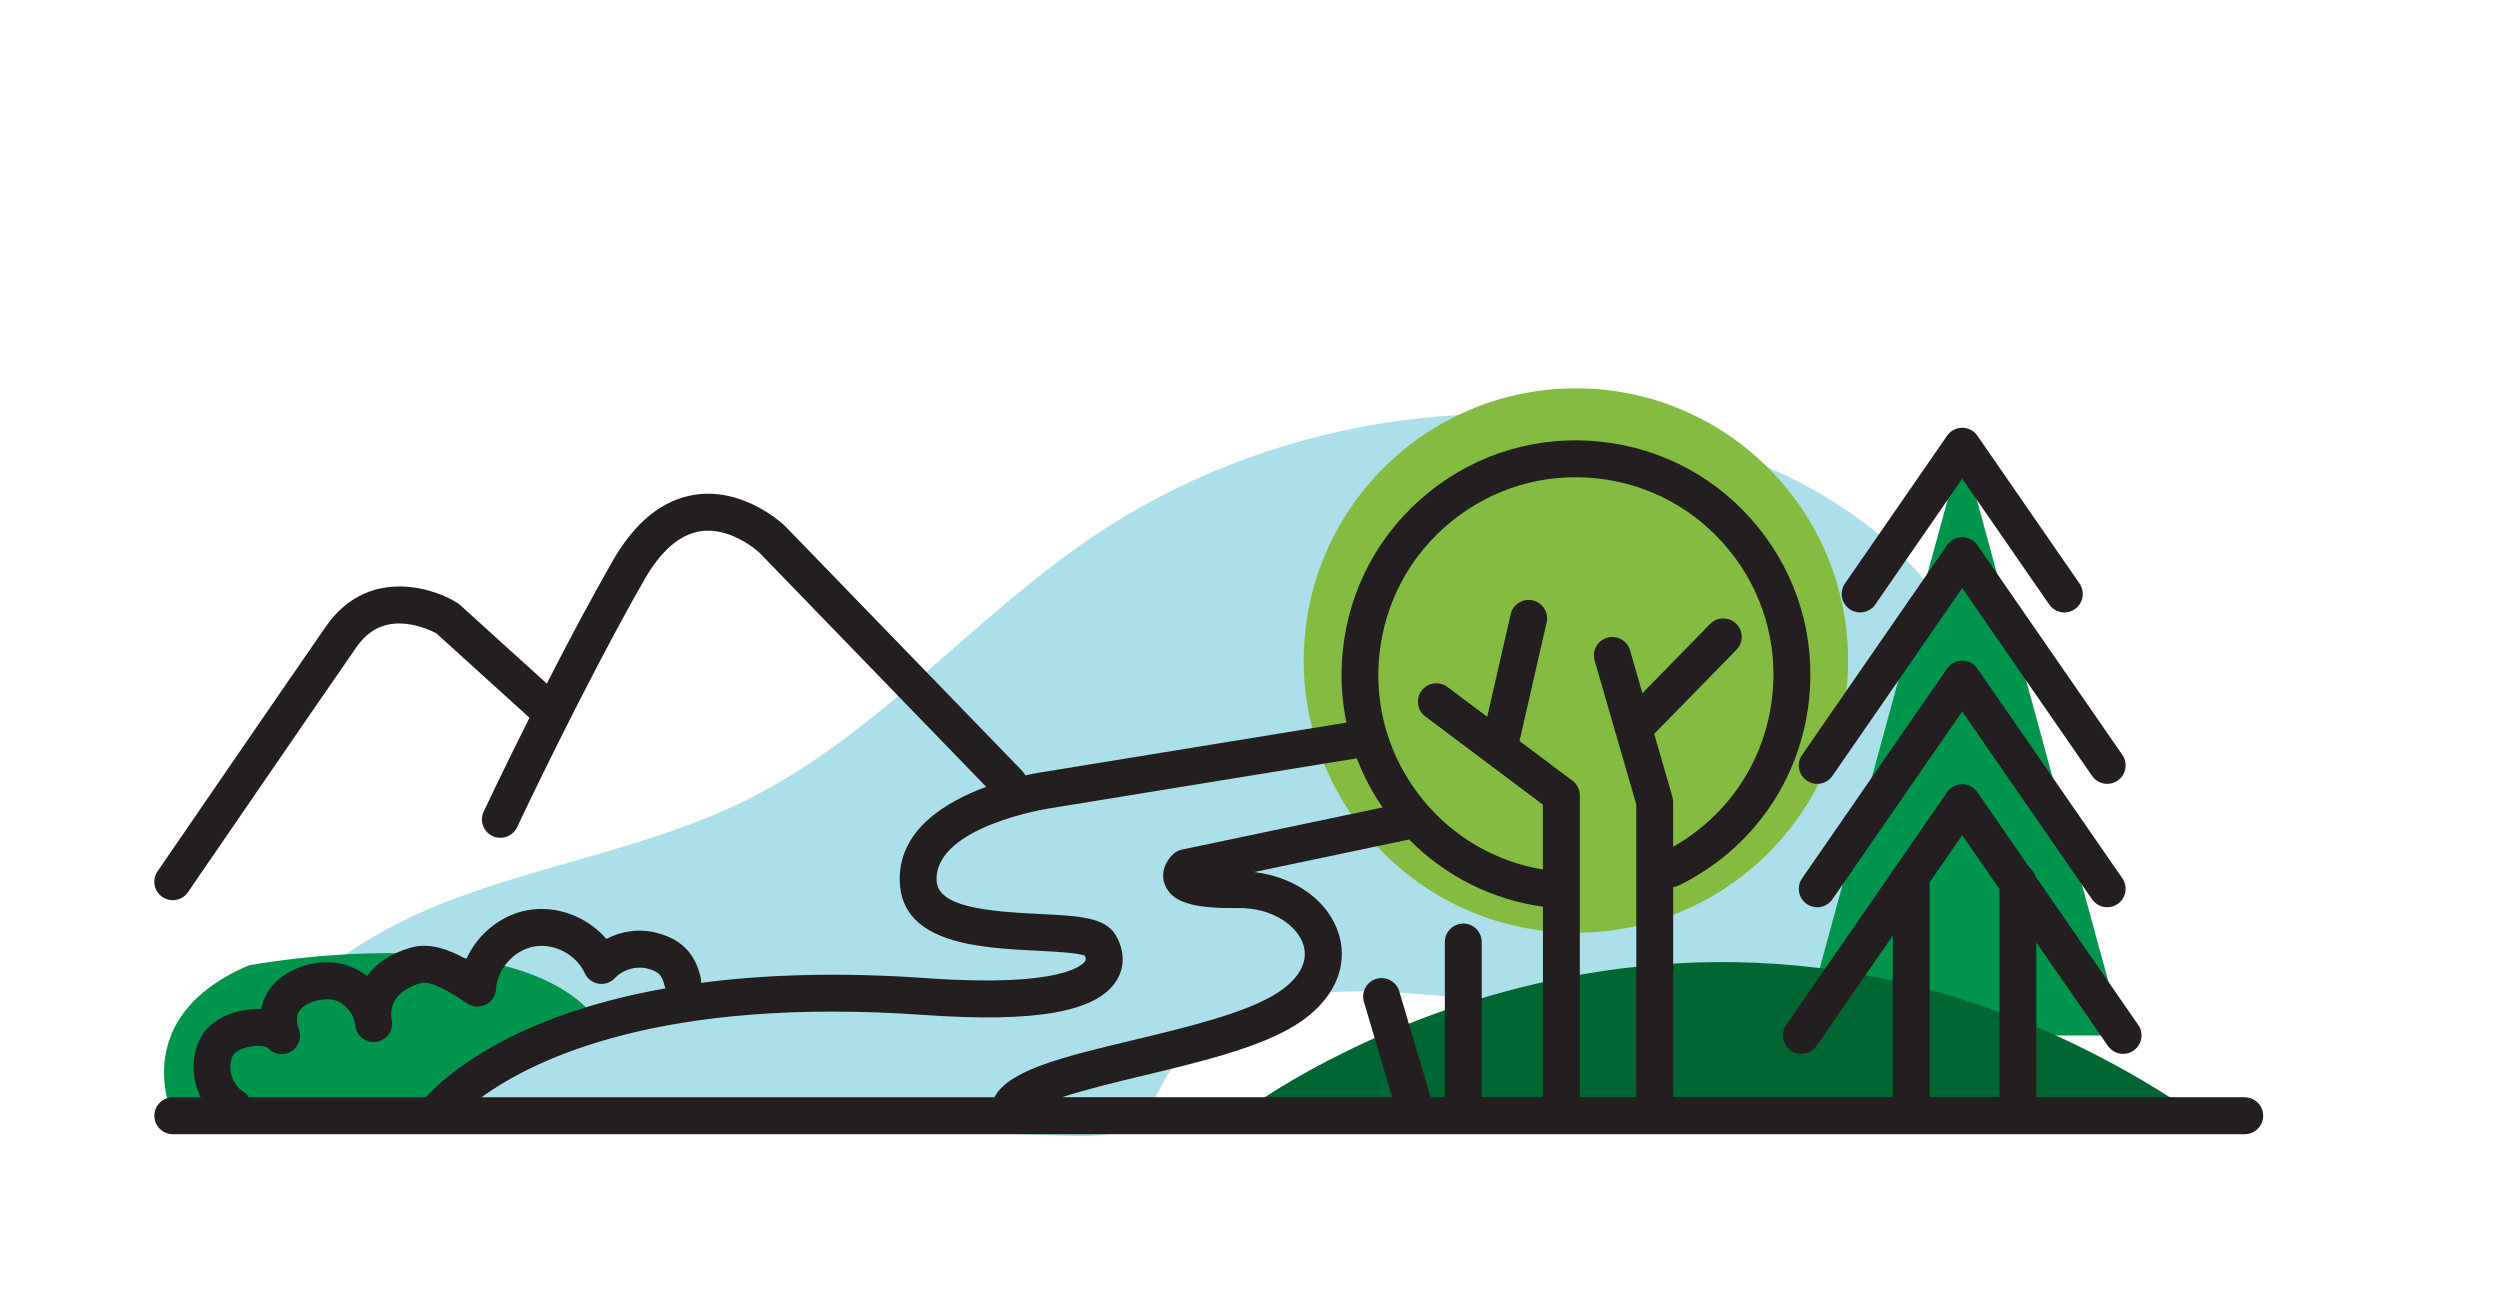 <?xml version="1.0" encoding="UTF-8"?>
<svg xmlns="http://www.w3.org/2000/svg" version="1.1" viewBox="0 0 542.29 283.46">
  <defs>
    <style>
      .cls-1 {
        fill: #231f20;
      }

      .cls-2 {
        fill: #abdfea;
      }

      .cls-3 {
        fill: #84bc41;
      }

      .cls-4 {
        fill: #006632;
      }

      .cls-5 {
        fill: #00954d;
      }
    </style>
  </defs>
  <!-- Generator: Adobe Illustrator 28.6.0, SVG Export Plug-In . SVG Version: 1.2.0 Build 709)  -->
  <g>
    <g id="iconos">
      <g>
        <g>
          <path class="cls-2" d="M100.22,241.94c43.86,1.48,87.72,2.96,131.58,4.44,5.18.17,10.87.18,14.86-3.13,2.94-2.44,4.34-6.22,6.29-9.51,6.28-10.61,18.65-16.33,30.86-18,12.21-1.67,24.59.06,36.88.98,29.39,2.19,59.13-.38,87.71-7.58,7.34-1.85,15.11-4.34,19.67-10.37,3.26-4.31,4.39-9.83,5-15.2,1.84-16.3-.57-33.35-8.61-47.64-11.87-21.1-34.63-34.07-57.95-40.57-43.46-12.1-92.06-4.21-129.45,21.03-26.03,17.57-46.7,42.91-74.78,56.97-20.66,10.35-44.03,13.9-65.57,22.29-21.53,8.39-42.7,23.9-47.51,46.5"/>
          <circle class="cls-3" cx="341.84" cy="143.28" r="59.04"/>
          <polygon class="cls-5" points="425.64 96.8 390.75 224.61 460.53 224.61 425.64 96.8"/>
          <path class="cls-5" d="M37.47,242s-10.13-21.32,16.56-32.61c0,0,60.33-11.44,76.6,13.3l-45.52,19.3h-47.64Z"/>
          <path class="cls-4" d="M271.15,240.21s96.85-72.1,205.62,1.79l-205.62-1.79Z"/>
        </g>
        <path class="cls-1" d="M486.91,238h-45.2v-33.59l15.53,22.46c.78,1.12,2.02,1.73,3.29,1.73.78,0,1.58-.23,2.27-.71,1.82-1.26,2.27-3.75,1.02-5.56l-22.32-32.29c-.24-.75-.7-1.39-1.3-1.88l-11.27-16.31c-.75-1.08-1.98-1.73-3.29-1.73s-2.54.65-3.29,1.73l-34.89,50.48c-1.26,1.82-.8,4.31,1.02,5.56,1.82,1.26,4.31.8,5.56-1.02l16.54-23.93v35.05h-47.64v-45.56c.4-.06.79-.16,1.18-.34,15.88-7.75,26.46-22.85,28.3-40.4,1.42-13.51-2.5-26.76-11.05-37.32-8.55-10.56-20.69-17.15-34.2-18.57-13.51-1.42-26.76,2.5-37.32,11.05-10.56,8.55-17.15,20.69-18.57,34.2-.56,5.32-.28,10.6.78,15.69l-65.72,10.71c-.26.04-1.75.26-3.92.75-.17-.33-.38-.65-.65-.94l-51.42-53.09s-.07-.07-.1-.1c-.35-.34-8.78-8.31-19.36-6.78-7.07,1.02-13.14,5.88-18.04,14.46-4.88,8.53-9.86,17.96-14.24,26.53l-18.89-17.12c-.19-.17-.39-.32-.61-.45-6.03-3.68-19.73-7.32-28.4,5.16-8.71,12.55-36.26,52.74-36.54,53.14-1.25,1.82-.78,4.31,1.04,5.56.69.47,1.48.7,2.26.7,1.28,0,2.53-.61,3.3-1.74.28-.4,27.81-40.57,36.51-53.1,2.73-3.93,6.27-5.61,10.82-5.1,3.12.34,5.74,1.62,6.57,2.07l20.18,18.29c-5.8,11.57-9.85,20.19-9.93,20.35-.94,2-.08,4.38,1.92,5.32.55.26,1.13.38,1.7.38,1.5,0,2.94-.85,3.62-2.3.14-.3,14.32-30.42,27.62-53.71,3.6-6.3,7.7-9.83,12.19-10.5,6.44-.95,12.21,4.16,12.69,4.59l49.27,50.86c-8.85,3.25-19.12,9.42-18.76,20.53.44,13.57,17.42,14.4,29.83,15.02,3.71.18,8.71.43,10.34,1.08.33.74.13,1.05.06,1.17-.37.6-4.5,5.82-34.38,3.7-19.33-1.37-35.5-.75-48.97,1.02.04-.43.02-.87-.09-1.31-1.3-5.24-4.24-8.18-9.53-9.55-3.67-.95-7.6-.42-10.91,1.33-4.13-4.81-10.79-7.39-17.11-6.23-5.86,1.07-10.86,5.26-13.27,10.62-3.72-2.09-7.96-3.69-12.06-2.5-4.53,1.31-7.58,3.55-9.49,6.16-1.01-.8-2.13-1.47-3.34-1.97-6.07-2.53-14.46-.15-17.95,5.09-.89,1.33-1.41,2.71-1.67,4.06-.82-.04-1.68-.01-2.56.08-4.88.52-8.84,2.85-10.6,6.23-2.09,4-1.9,8.85.07,12.81h-6.06c-2.21,0-4,1.79-4,4s1.79,4,4,4h449.44c2.21,0,4-1.79,4-4s-1.79-4-4-4ZM418.58,191.38l7.06-10.22,8.07,11.68v45.16h-15.14v-46.62ZM299.23,141.89c1.2-11.38,6.76-21.62,15.65-28.82s20.07-10.51,31.44-9.31c11.38,1.2,21.62,6.76,28.82,15.65,7.2,8.89,10.51,20.06,9.31,31.44-1.46,13.91-9.44,26-21.52,32.82v-9.73c0-.38-.05-.75-.16-1.11l-3.95-13.64,17.85-18.24c1.54-1.58,1.52-4.11-.06-5.66-1.58-1.54-4.11-1.52-5.66.06l-14.68,15.01-2.69-9.3c-.61-2.12-2.83-3.35-4.95-2.73-2.12.61-3.34,2.83-2.73,4.95l9.04,31.22v63.5h-12.25v-65.46c0-1.26-.59-2.44-1.6-3.2l-11.48-8.61,5.88-25.71c.49-2.15-.85-4.3-3.01-4.79-2.15-.49-4.3.85-4.79,3.01l-5.09,22.24-8.63-6.47c-1.77-1.32-4.27-.96-5.6.8-1.33,1.77-.97,4.28.8,5.6l13.61,10.21s0,0,0,0l11.89,8.92v14.07c-10.3-1.73-19.51-7.08-26.14-15.28-7.2-8.89-10.51-20.06-9.31-31.44ZM317.41,200.34c-2.21,0-4,1.79-4,4v33.66h-3.09l-6.8-22.97c-.63-2.12-2.85-3.33-4.97-2.7-2.12.63-3.33,2.85-2.7,4.97l6.13,20.7h-71.6c5.31-1.73,12.28-3.4,17.31-4.61,12.51-3,25.45-6.1,33.34-11.04,8.03-5.02,11.56-12.33,9.43-19.55-2.14-7.28-9.44-12.56-18.39-13.64l33.6-7.06c7.81,7.93,17.91,13.02,29.02,14.59v41.3h-13.28v-33.66c0-2.21-1.79-4-4-4ZM200.45,220.16c24.27,1.71,37.53-.66,41.75-7.47,1.83-2.96,1.76-6.56-.2-9.87-2.28-3.86-7.98-4.14-16.62-4.57-11.61-.57-22.04-1.56-22.22-7.29-.38-11.68,24.06-15.54,24.38-15.59l66.77-10.88c1.43,3.73,3.3,7.31,5.61,10.66l-43.54,9.14c-.69.15-1.33.47-1.85.94-1.52,1.37-2.92,3.95-1.84,6.7,1.45,3.71,5.98,5.17,15.66,5.04,7.86-.15,13.21,3.99,14.41,8.1,1.08,3.68-1.05,7.42-6,10.51-6.79,4.24-19.63,7.32-30.97,10.04-15.34,3.68-26.94,6.46-30.09,12.39h-111.24c11.6-8.44,39.39-21.85,95.96-17.85ZM52.77,236.79c-2.48-1.49-3.56-5.32-2.22-7.89.31-.58,1.48-1.4,3.32-1.8,2.16-.47,3.84-.1,4.15.13,1.29,1.55,3.54,1.89,5.23.81,1.7-1.09,2.32-3.27,1.45-5.09,0-.02-.85-2.03.24-3.67,1.35-2.03,5.73-3.17,8.21-2.14,1.89.79,3.39,2.66,3.82,4.68.04.32.08.63.14.94.38,2.11,2.38,3.55,4.48,3.25,2.12-.29,3.64-2.21,3.43-4.35-.03-.36-.08-.71-.14-1.06-.3-3.47,1.95-6.06,6.4-7.35,2.39-.69,7.42,2.64,10.11,4.43,1.19.79,2.71.89,3.99.25,1.28-.63,2.12-1.91,2.21-3.33.28-4.41,3.9-8.49,8.24-9.28,4.35-.8,9.18,1.73,11,5.76.55,1.22,1.68,2.08,3,2.3,1.32.21,2.66-.25,3.57-1.23,1.7-1.83,4.58-2.68,7-2.05,2.47.64,3.17,1.33,3.76,3.73.05.2.13.38.2.56-33.25,5.89-47.74,18.95-51.99,23.63h-38.36c-.32-.48-.73-.9-1.26-1.22Z"/>
        <path class="cls-1" d="M406.78,131.12l18.86-27.29,18.86,27.29c.78,1.12,2.03,1.73,3.29,1.73.78,0,1.58-.23,2.27-.71,1.82-1.26,2.27-3.75,1.02-5.57l-22.15-32.05c-.75-1.08-1.98-1.73-3.29-1.73s-2.54.65-3.29,1.73l-22.15,32.05c-1.26,1.82-.8,4.31,1.02,5.57,1.82,1.25,4.31.8,5.57-1.02Z"/>
        <path class="cls-1" d="M425.64,143.3c-1.31,0-2.54.65-3.29,1.73l-31.45,45.5c-1.26,1.82-.8,4.31,1.02,5.56,1.82,1.26,4.31.8,5.56-1.02l28.16-40.74,28.16,40.74c.78,1.12,2.02,1.73,3.29,1.73.78,0,1.58-.23,2.27-.71,1.82-1.26,2.27-3.75,1.02-5.56l-31.45-45.5c-.75-1.08-1.98-1.73-3.29-1.73Z"/>
        <path class="cls-1" d="M391.92,169.32c1.82,1.26,4.31.8,5.56-1.02l28.16-40.74,28.16,40.74c.78,1.12,2.02,1.73,3.29,1.73.78,0,1.58-.23,2.27-.71,1.82-1.26,2.27-3.75,1.02-5.56l-31.45-45.5c-.75-1.08-1.98-1.73-3.29-1.73s-2.54.65-3.29,1.73l-31.45,45.5c-1.26,1.82-.8,4.31,1.02,5.56Z"/>
      </g>
    </g>
  </g>
</svg>